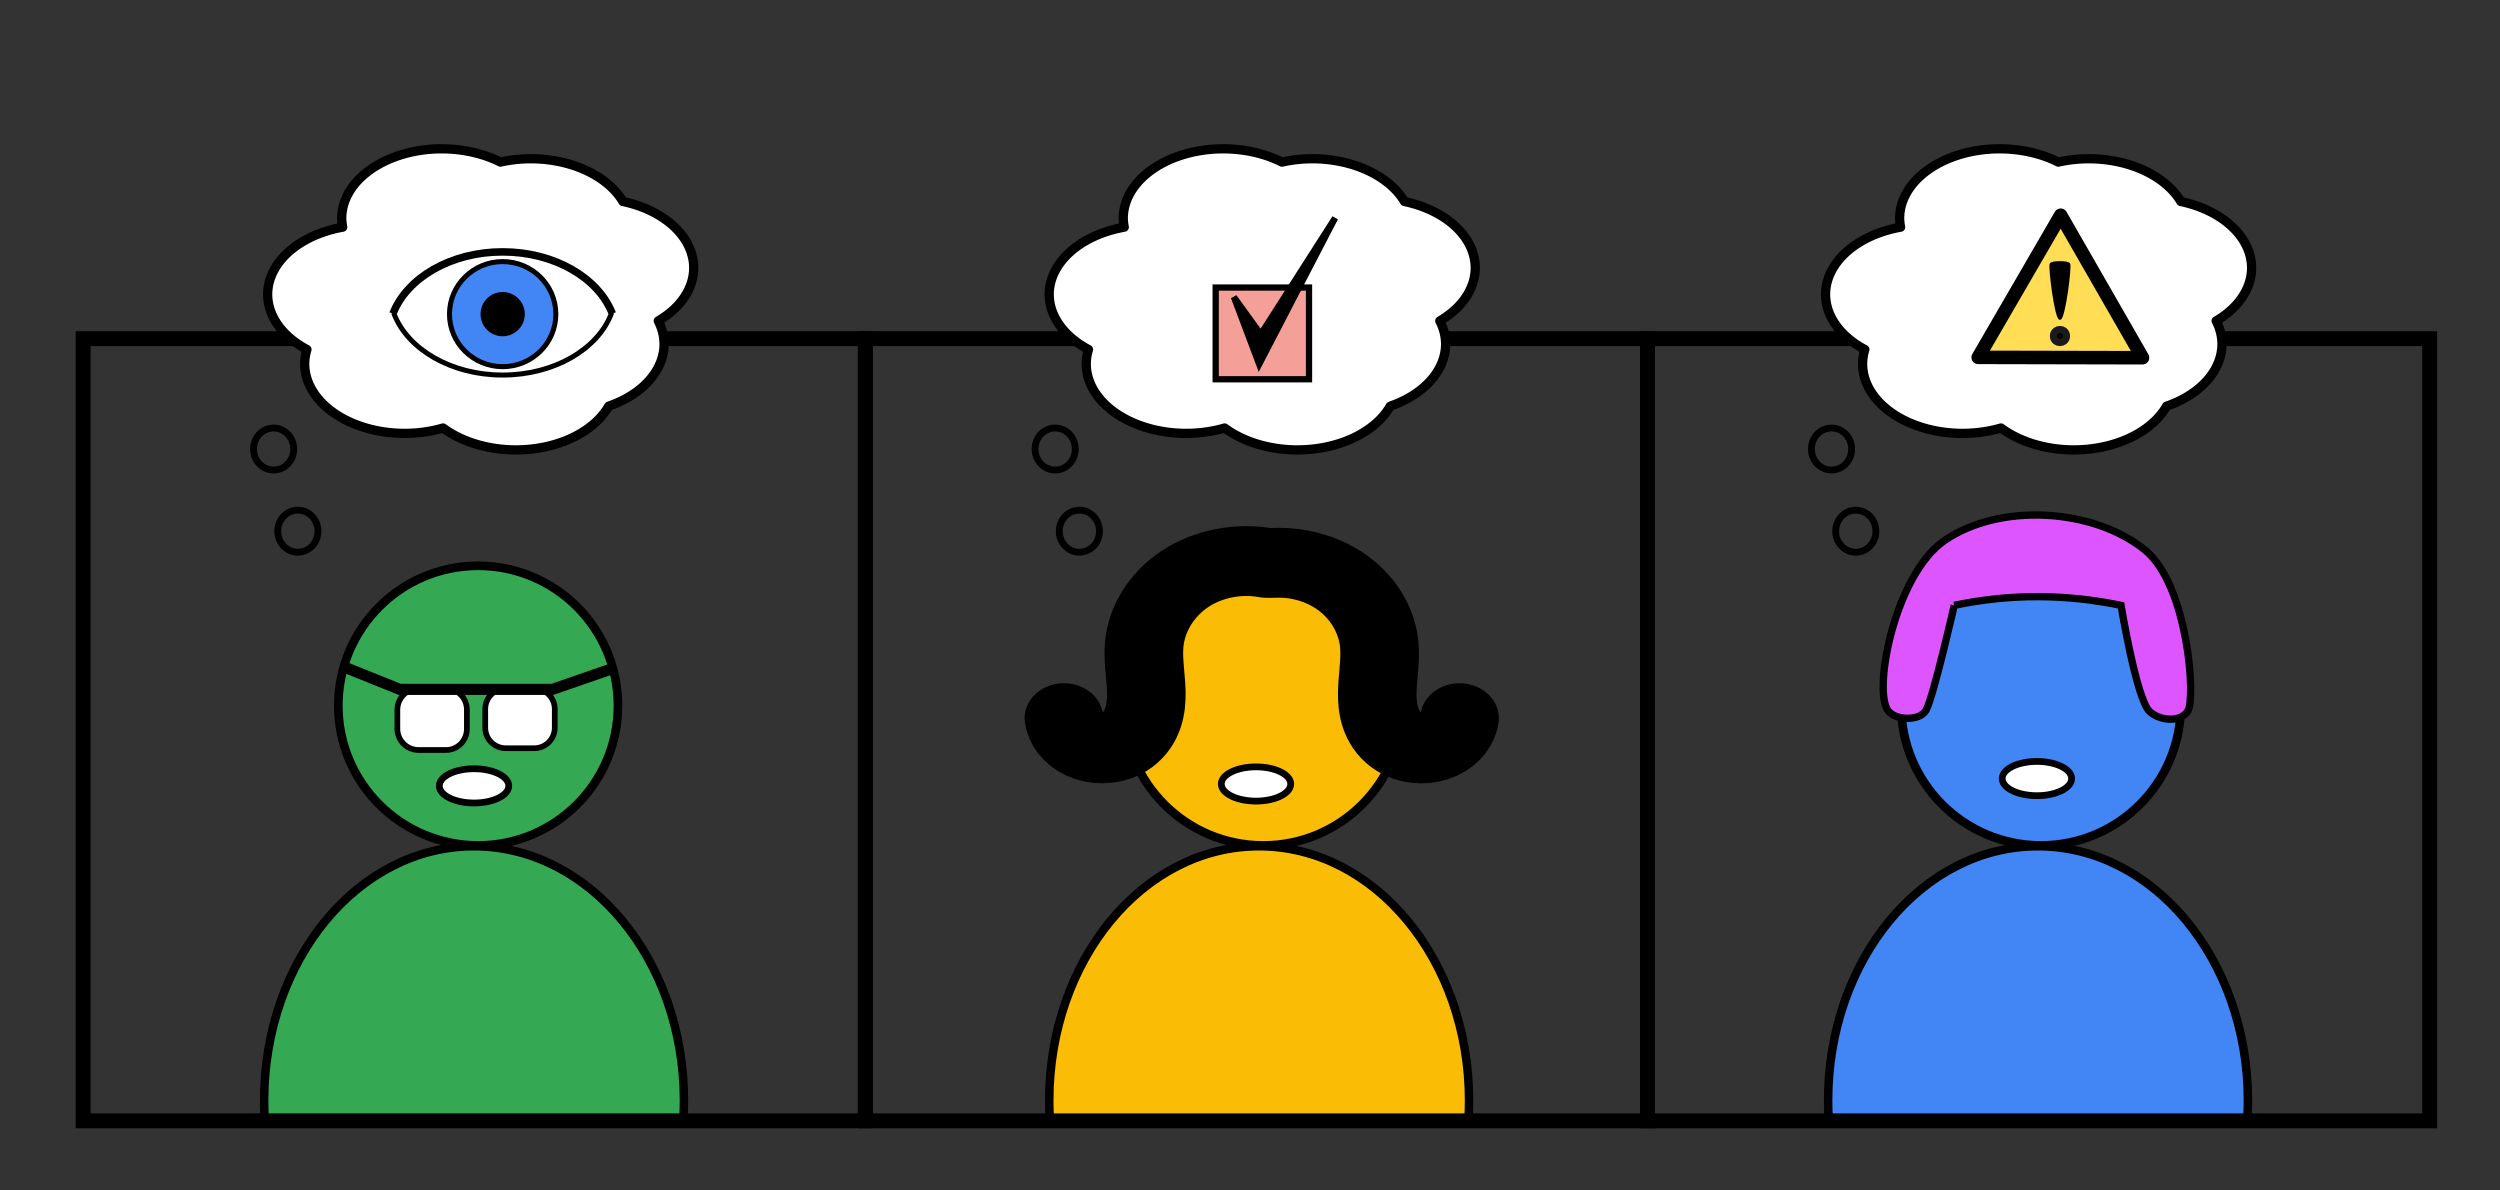 <?xml version="1.0" encoding="UTF-8" standalone="no"?>
<!-- Created with Inkscape (http://www.inkscape.org/) -->

<svg
   xmlns:dc="http://purl.org/dc/elements/1.1/"
   xmlns:cc="http://creativecommons.org/ns#"
   xmlns:rdf="http://www.w3.org/1999/02/22-rdf-syntax-ns#"
   xmlns:svg="http://www.w3.org/2000/svg"
   xmlns="http://www.w3.org/2000/svg"
   xmlns:sodipodi="http://sodipodi.sourceforge.net/DTD/sodipodi-0.dtd"
   xmlns:inkscape="http://www.inkscape.org/namespaces/inkscape"
   width="105mm"
   height="50mm"
   viewBox="0 0 105 50"
   version="1.1"
   id="svg1960"
   inkscape:version="0.92.5 (2060ec1f9f, 2020-04-08)"
   sodipodi:docname="warmup_activate.svg"
   inkscape:export-filename="/home/kristian/projects/online_teaching_survival_guide/images/warmup_rapport.png"
   inkscape:export-xdpi="291.67001"
   inkscape:export-ydpi="291.67001">
  <rect x="0" y="0" width="105" height="50" fill="#333333" stroke="none"/>
  <defs
     id="defs1954">
    <inkscape:path-effect
       effect="spiro"
       id="path-effect3263-3-6"
       is_visible="true" />
    <inkscape:path-effect
       is_visible="true"
       id="path-effect1322"
       effect="spiro" />
    <clipPath
       clipPathUnits="userSpaceOnUse"
       id="clipPath2820">
      <rect
         inkscape:export-ydpi="149.98193"
         inkscape:export-xdpi="149.98193"
         inkscape:export-filename="/home/krother/Desktop/mySpeakerBusiness/speaker_types.png"
         y="246.313"
         x="155.214"
         height="30.727"
         width="30.727"
         id="rect2822"
         style="fill:#ffffff;stroke:#000000;stroke-width:0.586" />
    </clipPath>
    <clipPath
       clipPathUnits="userSpaceOnUse"
       id="clipPath2837">
      <rect
         style="fill:none;stroke:#000000;stroke-width:0.586"
         id="rect2839"
         width="30.727"
         height="30.727"
         x="97.077"
         y="246.313"
         inkscape:export-filename="/home/krother/Desktop/mySpeakerBusiness/speaker_types.png"
         inkscape:export-xdpi="149.98193"
         inkscape:export-ydpi="149.98193" />
    </clipPath>
    <clipPath
       clipPathUnits="userSpaceOnUse"
       id="clipPath2855">
      <rect
         inkscape:export-ydpi="149.98193"
         inkscape:export-xdpi="149.98193"
         inkscape:export-filename="/home/krother/Desktop/mySpeakerBusiness/speaker_types.png"
         y="246.313"
         x="39.036"
         height="30.727"
         width="30.727"
         id="rect2857"
         style="fill:none;stroke:#000000;stroke-width:0.586" />
    </clipPath>
  </defs>
  <sodipodi:namedview
     id="base"
     pagecolor="#ffffff"
     bordercolor="#666666"
     borderopacity="1.0"
     inkscape:pageopacity="0.0"
     inkscape:pageshadow="2"
     inkscape:zoom="0.98994949"
     inkscape:cx="481.95774"
     inkscape:cy="-76.300952"
     inkscape:document-units="mm"
     inkscape:current-layer="g3744"
     showgrid="false"
     inkscape:window-width="1848"
     inkscape:window-height="1016"
     inkscape:window-x="72"
     inkscape:window-y="27"
     inkscape:window-maximized="1" />
  <g
     inkscape:label="Layer 1"
     inkscape:groupmode="layer"
     id="layer1"
     transform="translate(0,-247)">
    <g
       id="g2851"
       transform="matrix(1.069,0,0,1.069,-38.244,-2.122)"
       clip-path="url(#clipPath2855)">
      <path
         inkscape:export-ydpi="300"
         inkscape:export-xdpi="300"
         inkscape:export-filename="C:\Documents and Settings\Kristian\Pulpit\audience.png"
         style="fill:#34a853;fill-opacity:1;stroke:#000000;stroke-width:0.333;stroke-miterlimit:4;stroke-dasharray:none;stroke-dashoffset:0;stroke-opacity:1"
         d="m 54.393,266.291 c -4.556,0 -8.239,4.474 -8.239,9.993 0,0.886 0.095,1.742 0.273,2.559 h 15.932 c 0.179,-0.818 0.288,-1.674 0.288,-2.559 0,-5.519 -3.697,-9.993 -8.253,-9.993 z"
         id="path3017"
         inkscape:connector-curvature="0" />
      <g
         transform="matrix(0.416,0,0,0.416,-205.673,-63.709)"
         id="g5280-3">
        <g
           transform="matrix(0.764,0,0,0.764,153.241,572.292)"
           id="g4161-5-6">
          <circle
             style="fill:#34a853;fill-opacity:1;stroke:#000000;stroke-width:1.067;stroke-linecap:round;stroke-miterlimit:4;stroke-dasharray:none;stroke-dashoffset:0;stroke-opacity:1"
             id="path4141-6-7"
             cx="618.222"
             cy="271.85"
             r="17.283" />
        </g>
        <g
           id="g5276-5"
           transform="translate(0,2.577)">
          <path
             sodipodi:nodetypes="csssssssccsssssssc"
             inkscape:connector-curvature="0"
             id="rect5237-3"
             d="m 624.5,777.8 c 0,-1.101 -0.865,-2 -1.967,-2 h -2.6 c -1.101,0 -2,0.899 -2,2 v 1.8 c 0,1.101 0.899,2 2,2 h 2.6 c 1.101,0 1.967,-0.899 1.967,-2 v -1.8 m 1.733,-0.067 V 779.5 c 0,1.071 0.863,1.933 1.933,1.933 h 2.7 c 1.071,0 1.933,-0.863 1.933,-1.933 v -1.767 c 0,-1.071 -0.863,-1.933 -1.933,-1.933 h -2.7 c -1.071,0 -1.933,0.863 -1.933,1.933"
             style="fill:#ffffff;fill-opacity:1;stroke:#000000;stroke-width:0.539;stroke-linecap:round;stroke-miterlimit:4;stroke-dashoffset:0;stroke-opacity:1" />
          <path
             sodipodi:nodetypes="cccc"
             inkscape:connector-curvature="0"
             id="path5241-5"
             d="m 613.261,773.902 4.903,1.974 h 14.407 l 5.451,-1.888"
             style="fill:none;stroke:#000000;stroke-width:1.05px;stroke-linecap:round;stroke-linejoin:miter;stroke-opacity:1" />
        </g>
      </g>
      <ellipse
         style="fill:#ffffff;fill-opacity:1;stroke:#000000;stroke-width:0.265;stroke-linecap:butt;stroke-linejoin:round;stroke-miterlimit:5.2;stroke-dasharray:none;stroke-dashoffset:0"
         id="path127"
         cx="54.4"
         cy="263.918"
         rx="1.364"
         ry="0.673" />
    </g>
    <g
       id="g2833"
       transform="matrix(1.069,0,0,1.069,-67.446,-2.122)"
       clip-path="url(#clipPath2837)">
      <path
         inkscape:connector-curvature="0"
         id="path1109"
         d="m 112.556,266.291 c -4.556,0 -8.239,4.474 -8.239,9.993 0,0.886 0.095,1.742 0.273,2.559 h 15.932 c 0.179,-0.818 0.288,-1.674 0.288,-2.559 0,-5.519 -3.697,-9.993 -8.253,-9.993 z"
         style="fill:#fbbc05;fill-opacity:1;stroke:#000000;stroke-width:0.333;stroke-miterlimit:4;stroke-dasharray:none;stroke-dashoffset:0;stroke-opacity:1"
         inkscape:export-filename="C:\Documents and Settings\Kristian\Pulpit\audience.png"
         inkscape:export-xdpi="300"
         inkscape:export-ydpi="300" />
      <g
         id="g1123"
         transform="matrix(0.416,0,0,0.416,-147.51,-63.709)">
        <g
           id="g1115"
           transform="matrix(0.764,0,0,0.764,153.241,572.292)">
          <circle
             r="17.283"
             cy="271.85"
             cx="618.222"
             id="circle1113"
             style="fill:#fbbc05;fill-opacity:1;stroke:#000000;stroke-width:1.067;stroke-linecap:round;stroke-miterlimit:4;stroke-dasharray:none;stroke-dashoffset:0;stroke-opacity:1" />
        </g>
        <path
           transform="matrix(0.962,0,0,0.855,-244.943,515.698)"
           style="fill:none;stroke:#000000;stroke-width:7.715;stroke-linecap:round;stroke-linejoin:miter;stroke-opacity:1"
           d="m 905.96,293.339 c 2.517,-0.126 5.07,0.757 6.971,2.412 1.9,1.655 3.127,4.062 3.348,6.573 0.174,1.973 -0.249,3.953 -0.19,5.933 0.029,0.99 0.183,1.987 0.577,2.896 0.394,0.909 1.042,1.726 1.907,2.21 1.08,0.605 2.463,0.63 3.564,0.065 1.101,-0.565 1.888,-1.703 2.027,-2.932"
           id="path3261"
           inkscape:path-effect="#path-effect3263-3-6"
           inkscape:original-d="m 905.96022,293.33941 c 4.57447,0.29191 9.30665,5.94975 10.31838,8.98492 0.95189,2.85566 0.36082,9.10582 2.29377,11.03878 0.48361,0.4836 5.26401,-2.21309 5.59107,-2.86722"
           inkscape:connector-curvature="0"
           sodipodi:nodetypes="cssc" />
        <path
           sodipodi:nodetypes="cssc"
           inkscape:connector-curvature="0"
           inkscape:original-d="m 904.28089,293.33941 c 3.85444,-0.045 10.98598,5.94975 11.99771,8.98492 0.95189,2.85566 0.36082,9.10582 2.29377,11.03878 0.48361,0.4836 5.26401,-2.21309 5.59107,-2.86722"
           inkscape:path-effect="#path-effect1322"
           id="path1320"
           d="m 904.281,293.339 c 2.765,-0.569 5.761,0.101 8.02,1.793 2.259,1.692 3.745,4.378 3.978,7.191 0.163,1.975 -0.261,3.955 -0.201,5.936 0.03,0.99 0.186,1.988 0.582,2.896 0.396,0.908 1.047,1.724 1.912,2.207 1.08,0.602 2.462,0.626 3.562,0.061 1.1,-0.564 1.887,-1.7 2.029,-2.929"
           style="fill:none;stroke:#000000;stroke-width:7.715;stroke-linecap:round;stroke-linejoin:miter;stroke-opacity:1"
           transform="matrix(-0.962,0,0,0.855,1495.783,515.698)" />
      </g>
      <ellipse
         style="fill:#ffffff;fill-opacity:1;stroke:#000000;stroke-width:0.265;stroke-linecap:butt;stroke-linejoin:round;stroke-miterlimit:5.2;stroke-dasharray:none;stroke-dashoffset:0"
         id="path127-3"
         cx="112.44"
         cy="263.844"
         rx="1.364"
         ry="0.673" />
    </g>
    <g
       id="g2816"
       transform="matrix(1.069,0,0,1.069,-96.911,-2.122)"
       clip-path="url(#clipPath2820)">
      <flowRoot
         transform="matrix(0.217,0,0,0.217,82.609,200.614)"
         xml:space="preserve"
         id="flowRoot1189"
         style="font-style:normal;font-weight:normal;font-size:12.8px;line-height:0.01%;font-family:sans-serif;letter-spacing:0px;word-spacing:0px;fill:#000000;fill-opacity:1;stroke:none;stroke-width:1.067px;stroke-linecap:butt;stroke-linejoin:miter;stroke-opacity:1"><flowRegion
           id="flowRegion1185"
           style="font-family:sans-serif;stroke-width:1.067px"><rect
             id="rect1183"
             width="61.417"
             height="65.727"
             x="386.821"
             y="374.199"
             style="font-size:17.067px;font-family:sans-serif;stroke-width:1.138px" /></flowRegion><flowPara
           id="flowPara1187"
           style="font-size:17.067px;line-height:1.25;font-family:sans-serif;stroke-width:1.067px"> </flowPara></flowRoot>      <path
         inkscape:connector-curvature="0"
         id="path1195"
         d="m 170.72,266.291 c -4.556,0 -8.239,4.474 -8.239,9.993 0,0.886 0.095,1.742 0.273,2.559 h 15.932 c 0.179,-0.818 0.288,-1.674 0.288,-2.559 0,-5.519 -3.697,-9.993 -8.253,-9.993 z"
         style="fill:#4285f4;fill-opacity:1;stroke:#000000;stroke-width:0.333;stroke-miterlimit:4;stroke-dasharray:none;stroke-dashoffset:0;stroke-opacity:1"
         inkscape:export-filename="C:\Documents and Settings\Kristian\Pulpit\audience.png"
         inkscape:export-xdpi="300"
         inkscape:export-ydpi="300" />
      <g
         id="g1209"
         transform="matrix(0.416,0,0,0.416,-89.389,-63.709)">
        <g
           id="g1201"
           transform="matrix(0.764,0,0,0.764,153.241,572.292)">
          <circle
             r="17.283"
             cy="271.85"
             cx="618.222"
             id="circle1199"
             style="fill:#4285f4;fill-opacity:1;stroke:#000000;stroke-width:1.067;stroke-linecap:round;stroke-miterlimit:4;stroke-dasharray:none;stroke-dashoffset:0;stroke-opacity:1" />
        </g>
      </g>
      <ellipse
         ry="0.673"
         rx="1.364"
         cy="263.631"
         cx="170.684"
         id="path127-6"
         style="fill:#ffffff;fill-opacity:1;stroke:#000000;stroke-width:0.265;stroke-linecap:butt;stroke-linejoin:round;stroke-miterlimit:5.2;stroke-dasharray:none;stroke-dashoffset:0" />
      <path
         style="fill:#dd55ff;stroke:#000000;stroke-width:0.288;stroke-linecap:butt;stroke-linejoin:miter;stroke-opacity:1"
         d="m 167.436,256.826 c 2.223,-0.468 4.406,-0.443 6.553,0 0,0 0.603,3.656 1.115,4.16 0.358,0.352 1.176,0.478 1.505,0 0.328,-0.478 0.015,-4.967 -1.687,-6.34 -2.043,-1.648 -5.7,-1.854 -7.865,-0.37 -1.935,1.327 -2.826,5.828 -2.228,6.677 0.289,0.41 1.27,0.427 1.505,-0.017 0.294,-0.556 1.103,-4.11 1.103,-4.11 z"
         id="path1272"
         inkscape:connector-curvature="0"
         sodipodi:nodetypes="ccszaasscc" />
    </g>
    <rect
       style="fill:none;stroke:#000000;stroke-width:0.626"
       id="rect1193"
       width="32.852"
       height="32.852"
       x="69.195"
       y="261.223"
       inkscape:export-filename="/home/krother/Desktop/mySpeakerBusiness/speaker_types.png"
       inkscape:export-xdpi="149.98193"
       inkscape:export-ydpi="149.98193" />
    <rect
       inkscape:export-ydpi="149.98193"
       inkscape:export-xdpi="149.98193"
       inkscape:export-filename="/home/krother/Desktop/mySpeakerBusiness/speaker_types.png"
       y="261.223"
       x="36.343"
       height="32.852"
       width="32.852"
       id="rect2824"
       style="fill:none;stroke:#000000;stroke-width:0.626" />
    <rect
       style="fill:none;stroke:#000000;stroke-width:0.626"
       id="rect2841"
       width="32.852"
       height="32.852"
       x="3.491"
       y="261.223"
       inkscape:export-filename="/home/krother/Desktop/mySpeakerBusiness/speaker_types.png"
       inkscape:export-xdpi="149.98193"
       inkscape:export-ydpi="149.98193" />
    <path
       inkscape:connector-curvature="0"
       id="path3771"
       d="m 83.987,253.25 a 4.201,2.919 0 0 0 -4.202,2.918 4.201,2.919 0 0 0 0.04,0.373 4.201,2.919 0 0 0 -3.151,2.824 4.201,2.919 0 0 0 1.649,2.314 4.201,2.919 0 0 0 -0.093,0.605 4.201,2.919 0 0 0 4.201,2.918 4.201,2.919 0 0 0 1.61,-0.226 4.201,2.919 0 0 0 3.058,0.92 4.201,2.919 0 0 0 3.899,-1.837 4.201,2.919 0 0 0 2.325,-2.61 4.201,2.919 0 0 0 -0.244,-0.971 4.201,2.919 0 0 0 1.489,-2.225 4.201,2.919 0 0 0 -2.972,-2.79 4.201,2.919 0 0 0 -3.874,-1.796 4.201,2.919 0 0 0 -1.272,0.141 4.201,2.919 0 0 0 -2.462,-0.557 z"
       style="fill:#ffffff;fill-opacity:1;stroke:#000000;stroke-width:0.389;stroke-linecap:round;stroke-linejoin:round;stroke-miterlimit:4;stroke-dasharray:none;stroke-dashoffset:0" />
    <ellipse
       style="fill:none;fill-opacity:1;stroke:#000000;stroke-width:0.287;stroke-linecap:round;stroke-linejoin:round;stroke-miterlimit:4;stroke-dasharray:none;stroke-dashoffset:0"
       id="ellipse3773"
       cx="-76.924"
       cy="265.859"
       rx="0.845"
       ry="0.883"
       transform="scale(-1,1)" />
    <ellipse
       ry="0.883"
       rx="0.845"
       cy="269.31"
       cx="-77.942"
       id="ellipse3775"
       style="fill:none;fill-opacity:1;stroke:#000000;stroke-width:0.287;stroke-linecap:round;stroke-linejoin:round;stroke-miterlimit:4;stroke-dasharray:none;stroke-dashoffset:0"
       transform="scale(-1,1)" />
    <g
       id="g3830"
       transform="translate(-1.48)">
      <path
         inkscape:connector-curvature="0"
         id="path3800"
         d="m 20.035,253.25 a 4.201,2.919 0 0 0 -4.202,2.918 4.201,2.919 0 0 0 0.04,0.373 4.201,2.919 0 0 0 -3.151,2.824 4.201,2.919 0 0 0 1.649,2.314 4.201,2.919 0 0 0 -0.093,0.605 4.201,2.919 0 0 0 4.201,2.918 4.201,2.919 0 0 0 1.61,-0.226 4.201,2.919 0 0 0 3.058,0.92 4.201,2.919 0 0 0 3.899,-1.837 4.201,2.919 0 0 0 2.325,-2.61 4.201,2.919 0 0 0 -0.244,-0.971 4.201,2.919 0 0 0 1.489,-2.225 4.201,2.919 0 0 0 -2.972,-2.79 4.201,2.919 0 0 0 -3.874,-1.796 4.201,2.919 0 0 0 -1.272,0.141 4.201,2.919 0 0 0 -2.462,-0.557 z"
         style="fill:#ffffff;fill-opacity:1;stroke:#000000;stroke-width:0.389;stroke-linecap:round;stroke-linejoin:round;stroke-miterlimit:4;stroke-dasharray:none;stroke-dashoffset:0" />
      <ellipse
         style="fill:none;fill-opacity:1;stroke:#000000;stroke-width:0.287;stroke-linecap:round;stroke-linejoin:round;stroke-miterlimit:4;stroke-dasharray:none;stroke-dashoffset:0"
         id="ellipse3802"
         cx="-12.972"
         cy="265.859"
         rx="0.845"
         ry="0.883"
         transform="scale(-1,1)" />
      <ellipse
         ry="0.883"
         rx="0.845"
         cy="269.31"
         cx="-13.99"
         id="ellipse3804"
         style="fill:none;fill-opacity:1;stroke:#000000;stroke-width:0.287;stroke-linecap:round;stroke-linejoin:round;stroke-miterlimit:4;stroke-dasharray:none;stroke-dashoffset:0"
         transform="scale(-1,1)" />
    </g>
    <g
       id="g3860"
       transform="translate(-1.604)">
      <path
         inkscape:connector-curvature="0"
         id="path3851"
         d="m 52.984,253.25 a 4.201,2.919 0 0 0 -4.202,2.918 4.201,2.919 0 0 0 0.04,0.373 4.201,2.919 0 0 0 -3.151,2.824 4.201,2.919 0 0 0 1.649,2.314 4.201,2.919 0 0 0 -0.093,0.605 4.201,2.919 0 0 0 4.201,2.918 4.201,2.919 0 0 0 1.61,-0.226 4.201,2.919 0 0 0 3.058,0.92 4.201,2.919 0 0 0 3.899,-1.837 4.201,2.919 0 0 0 2.325,-2.61 4.201,2.919 0 0 0 -0.244,-0.971 4.201,2.919 0 0 0 1.489,-2.225 4.201,2.919 0 0 0 -2.972,-2.79 4.201,2.919 0 0 0 -3.874,-1.796 4.201,2.919 0 0 0 -1.272,0.141 4.201,2.919 0 0 0 -2.462,-0.557 z"
         style="fill:#ffffff;fill-opacity:1;stroke:#000000;stroke-width:0.389;stroke-linecap:round;stroke-linejoin:round;stroke-miterlimit:4;stroke-dasharray:none;stroke-dashoffset:0" />
      <ellipse
         style="fill:none;fill-opacity:1;stroke:#000000;stroke-width:0.287;stroke-linecap:round;stroke-linejoin:round;stroke-miterlimit:4;stroke-dasharray:none;stroke-dashoffset:0"
         id="ellipse3853"
         cx="-45.921"
         cy="265.859"
         rx="0.845"
         ry="0.883"
         transform="scale(-1,1)" />
      <ellipse
         ry="0.883"
         rx="0.845"
         cy="269.31"
         cx="-46.938"
         id="ellipse3855"
         style="fill:none;fill-opacity:1;stroke:#000000;stroke-width:0.287;stroke-linecap:round;stroke-linejoin:round;stroke-miterlimit:4;stroke-dasharray:none;stroke-dashoffset:0"
         transform="scale(-1,1)" />
    </g>
    <g
       id="g3744"
       transform="matrix(0.094,0,0,0.094,158.142,314.924)">
      <rect
         style="fill:#ea4335;fill-opacity:0.502;stroke:#000000;stroke-width:2.799;stroke-linecap:round;stroke-miterlimit:4;stroke-dasharray:none;stroke-dashoffset:0;stroke-opacity:1"
         id="rect3746"
         width="41.703"
         height="40.996"
         x="-1139.184"
         y="-594.126" />
      <path
         style="fill:#000000;fill-opacity:1;stroke:#000000;stroke-width:2.799;stroke-linecap:butt;stroke-linejoin:miter;stroke-opacity:1"
         d="m -1131.055,-589.885 11.309,30.04 33.928,-65.382 -33.221,51.952 z"
         id="path3748"
         inkscape:connector-curvature="0"
         sodipodi:nodetypes="ccccc" />
      <g
         id="g2536"
         transform="matrix(1.05,0,0,1.05,-1729.639,-1355.49)"
         inkscape:export-filename="/home/kristian/Desktop/teaching_course/01_fundamentals/clear.png"
         inkscape:export-xdpi="300"
         inkscape:export-ydpi="300">
        <path
           sodipodi:nodetypes="csc"
           style="fill:#ffffff;stroke:#000000;stroke-width:4.267;stroke-miterlimit:4;stroke-dasharray:none;stroke-dashoffset:0;stroke-opacity:1"
           d="M 305.101,736.413 C 299.267,721.42 280.786,710.474 258.907,710.474 c -21.878,0 -40.327,10.946 -46.16,25.939"
           id="path2528"
           inkscape:connector-curvature="0" />
        <path
           inkscape:connector-curvature="0"
           id="path2530"
           d="m 258.907,710.474 c -21.878,0 -40.327,10.946 -46.16,25.939 5.833,14.993 24.282,25.939 46.16,25.939 21.878,0 40.36,-10.946 46.194,-25.939 C 299.267,721.42 280.786,710.474 258.907,710.474 Z"
           style="fill:#ffffff;fill-opacity:1;stroke:#000000;stroke-width:2.133;stroke-miterlimit:4;stroke-dasharray:none;stroke-dashoffset:0;stroke-opacity:1" />
        <ellipse
           ry="22.358"
           rx="22.627"
           cy="736.43"
           cx="258.924"
           id="ellipse2532"
           style="fill:#4285f4;fill-opacity:1;stroke:#000000;stroke-width:2.133;stroke-miterlimit:4;stroke-dasharray:none;stroke-dashoffset:0;stroke-opacity:1" />
        <circle
           r="8.351"
           cy="736.43"
           cx="258.924"
           id="circle2534"
           style="fill:#000000;fill-opacity:1;stroke:#000000;stroke-width:2.133;stroke-miterlimit:4;stroke-dasharray:none;stroke-dashoffset:0;stroke-opacity:1" />
        <g
           id="g1538"
           transform="matrix(0.718,0,0,0.718,824.995,1604.448)"
           inkscape:export-filename="/home/kristian/Desktop/aoc_talk/warning.png"
           inkscape:export-xdpi="300"
           inkscape:export-ydpi="300">
          <path
             transform="matrix(0.195,-0.112,0.112,0.195,363.311,-960.827)"
             d="m -201.107,-1255.368 -375.116,-216.573 375.116,-216.573 z"
             inkscape:randomized="0"
             inkscape:rounded="-3.469447e-18"
             inkscape:flatsided="true"
             sodipodi:arg2="2.0943952"
             sodipodi:arg1="1.0471976"
             sodipodi:r2="216.57333"
             sodipodi:r1="250.07735"
             sodipodi:cy="-1471.9417"
             sodipodi:cx="-326.14584"
             sodipodi:sides="3"
             id="path1521"
             style="fill:#ffdd55;fill-opacity:1;stroke:#000000;stroke-width:35.614;stroke-linecap:butt;stroke-linejoin:round;stroke-miterlimit:4;stroke-dasharray:none;stroke-dashoffset:0"
             sodipodi:type="star" />
          <circle
             r="2.097"
             cy="-1195.967"
             cx="134.545"
             id="path1531"
             style="fill:#000000;fill-opacity:1;stroke:#1a1a1a;stroke-width:7.779;stroke-linecap:butt;stroke-linejoin:round;stroke-miterlimit:4;stroke-dasharray:none;stroke-dashoffset:0" />
          <path
             sodipodi:nodetypes="zssz"
             inkscape:connector-curvature="0"
             id="path1533"
             d="m 134.535,-1206.117 c -2.612,0 -6.445,-30.842 -5.523,-32.519 0.838,-1.524 10.115,-1.574 11.047,0 0.998,1.686 -2.911,32.519 -5.523,32.519 z"
             style="fill:#000000;stroke:#000000;stroke-width:1.141px;stroke-linecap:butt;stroke-linejoin:miter;stroke-opacity:1" />
        </g>
      </g>
    </g>
  </g>
</svg>
